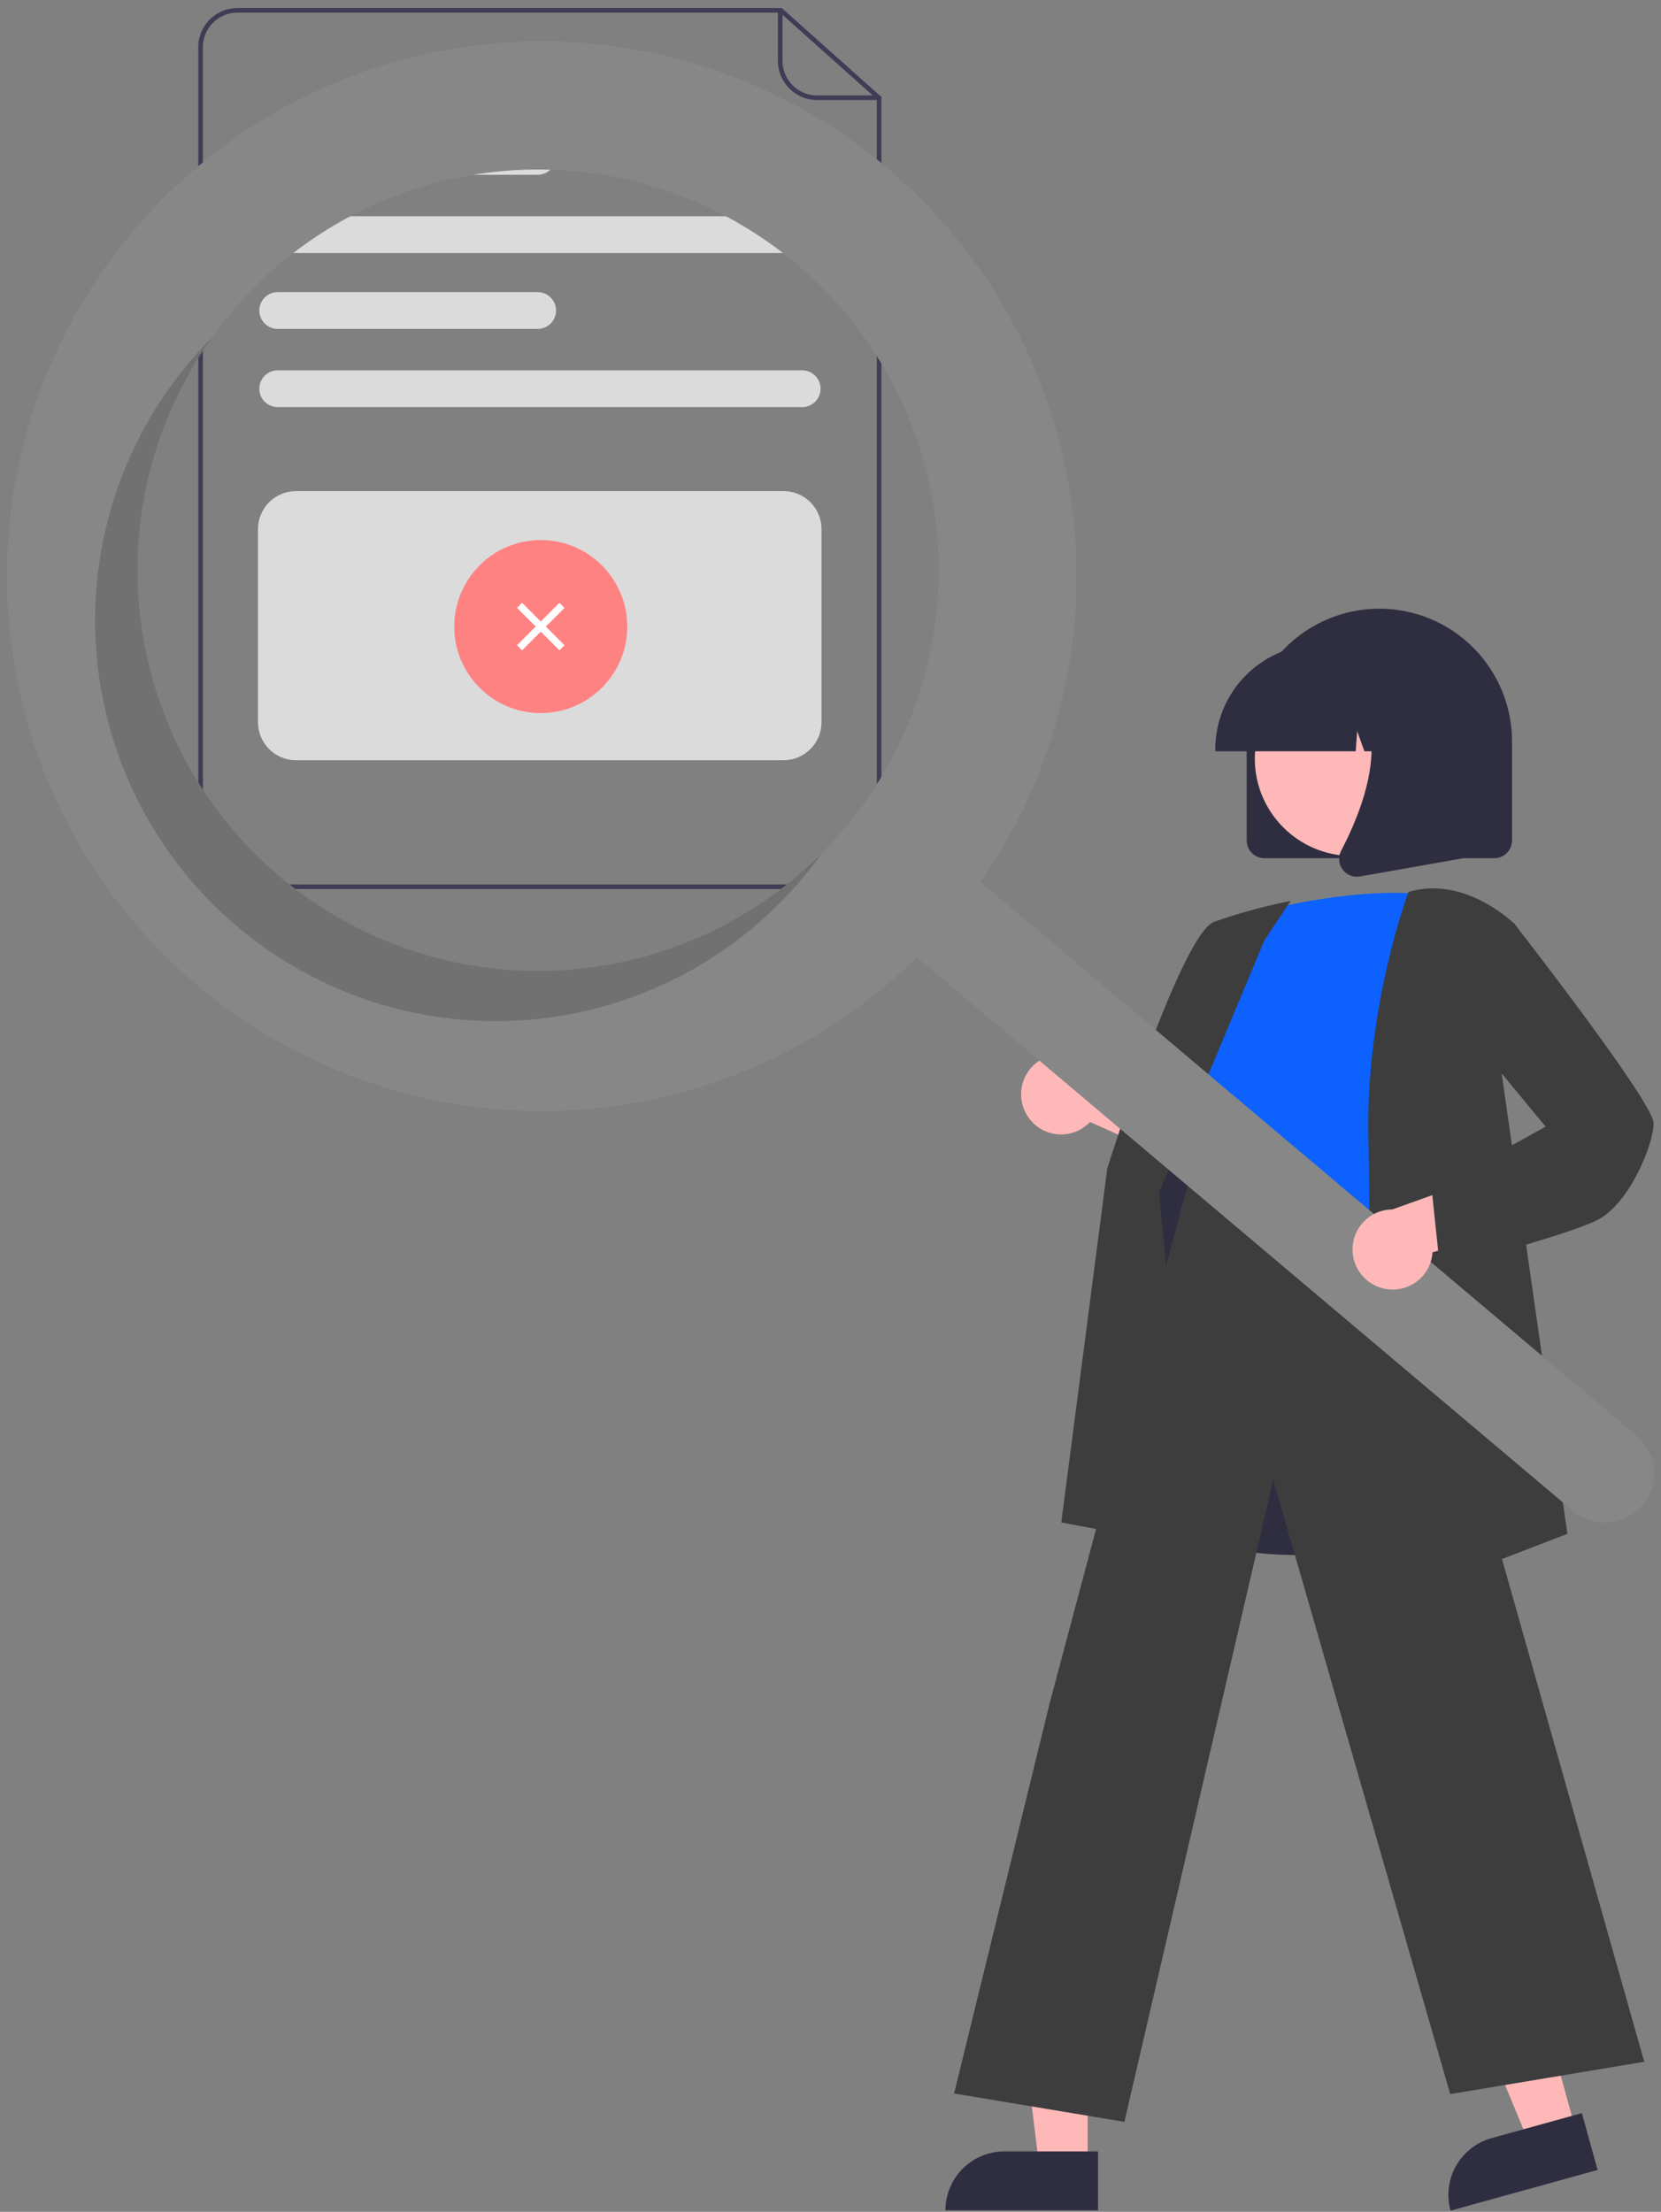 <svg width="181" height="241" viewBox="0 0 181 241" fill="none" xmlns="http://www.w3.org/2000/svg">
<rect x="0" y="0" width="181" height="241" fill="#808080" stroke="none"/>
<path d="M23.647 1.501C23.024 1.881 22.509 2.415 22.152 3.051C21.794 3.688 21.607 4.405 21.607 5.135V5.762H22.108V5.135C22.109 4.306 22.383 3.501 22.888 2.844C23.394 2.186 24.102 1.714 24.902 1.501H23.647ZM85.19 0.874H25.867C24.738 0.875 23.655 1.325 22.856 2.123C22.057 2.922 21.608 4.005 21.607 5.135V92.61C21.608 93.739 22.058 94.822 22.856 95.621C23.655 96.42 24.738 96.869 25.867 96.871H91.787C92.916 96.869 93.999 96.42 94.798 95.621C95.597 94.822 96.046 93.739 96.048 92.61V10.569L85.19 0.874ZM95.546 92.61C95.545 93.606 95.149 94.562 94.444 95.267C93.739 95.972 92.784 96.368 91.787 96.37H25.867C24.871 96.368 23.915 95.972 23.21 95.267C22.505 94.562 22.109 93.606 22.108 92.61L22.108 5.135C22.109 4.306 22.383 3.501 22.888 2.844C23.394 2.186 24.102 1.714 24.902 1.501C25.217 1.417 25.542 1.375 25.867 1.375H84.999L95.546 10.792V92.61ZM23.647 1.501C23.024 1.881 22.509 2.415 22.152 3.051C21.794 3.688 21.607 4.405 21.607 5.135V5.762H22.108V5.135C22.109 4.306 22.383 3.501 22.888 2.844C23.394 2.186 24.102 1.714 24.902 1.501H23.647Z" fill="#3F3D56"/>
<path d="M95.797 10.9H89.03C87.9 10.899 86.817 10.449 86.019 9.65C85.22 8.852 84.77 7.768 84.769 6.639V1.125C84.769 1.058 84.796 0.994 84.843 0.947C84.889 0.9 84.953 0.874 85.02 0.874C85.086 0.874 85.15 0.9 85.197 0.947C85.244 0.994 85.27 1.058 85.27 1.125V6.639C85.272 7.636 85.668 8.591 86.373 9.296C87.078 10.001 88.033 10.397 89.03 10.398H95.797C95.864 10.398 95.928 10.425 95.975 10.472C96.022 10.519 96.048 10.583 96.048 10.649C96.048 10.716 96.022 10.779 95.975 10.826C95.928 10.873 95.864 10.9 95.797 10.9Z" fill="#3F3D56"/>
<path d="M87.411 27.568H30.264C29.733 27.568 29.223 27.356 28.847 26.98C28.471 26.604 28.259 26.094 28.259 25.562C28.259 25.031 28.471 24.521 28.847 24.145C29.223 23.769 29.733 23.557 30.264 23.557H87.411C87.943 23.557 88.453 23.769 88.829 24.145C89.205 24.521 89.416 25.031 89.416 25.562C89.416 26.094 89.205 26.604 88.829 26.98C88.453 27.356 87.943 27.568 87.411 27.568Z" fill="#DBDBDB"/>
<path d="M58.587 19.046H30.264C29.733 19.046 29.223 18.834 28.847 18.458C28.471 18.082 28.259 17.572 28.259 17.041C28.259 16.509 28.471 15.999 28.847 15.623C29.223 15.247 29.733 15.035 30.264 15.035H58.587C59.119 15.035 59.629 15.247 60.005 15.623C60.381 15.999 60.592 16.509 60.592 17.041C60.592 17.572 60.381 18.082 60.005 18.458C59.629 18.834 59.119 19.046 58.587 19.046Z" fill="#DBDBDB"/>
<path d="M87.411 44.361H30.264C29.733 44.361 29.223 44.15 28.847 43.773C28.471 43.398 28.259 42.887 28.259 42.356C28.259 41.824 28.471 41.314 28.847 40.938C29.223 40.562 29.733 40.35 30.264 40.35H87.411C87.943 40.35 88.453 40.562 88.829 40.938C89.205 41.314 89.416 41.824 89.416 42.356C89.416 42.887 89.205 43.398 88.829 43.773C88.453 44.15 87.943 44.361 87.411 44.361Z" fill="#DBDBDB"/>
<path d="M58.587 35.839H30.264C29.733 35.839 29.223 35.628 28.847 35.252C28.471 34.876 28.259 34.365 28.259 33.834C28.259 33.302 28.471 32.792 28.847 32.416C29.223 32.04 29.733 31.828 30.264 31.828H58.587C59.119 31.828 59.629 32.04 60.005 32.416C60.381 32.792 60.592 33.302 60.592 33.834C60.592 34.365 60.381 34.876 60.005 35.252C59.629 35.628 59.119 35.839 58.587 35.839Z" fill="#DBDBDB"/>
<path d="M85.385 82.835H32.249C31.152 82.833 30.101 82.397 29.326 81.622C28.551 80.847 28.114 79.796 28.113 78.699V57.645C28.114 56.548 28.551 55.497 29.326 54.722C30.101 53.947 31.152 53.511 32.249 53.509H85.385C86.482 53.511 87.533 53.947 88.308 54.722C89.084 55.497 89.52 56.548 89.521 57.645V78.699C89.52 79.796 89.084 80.847 88.308 81.622C87.533 82.397 86.482 82.833 85.385 82.835Z" fill="#DBDBDB"/>
<path d="M58.925 77.697C64.131 77.697 68.352 73.476 68.352 68.27C68.352 63.064 64.131 58.844 58.925 58.844C53.719 58.844 49.499 63.064 49.499 68.27C49.499 73.476 53.719 77.697 58.925 77.697Z" fill="#FF8282"/>
<path d="M56.891 65.682L56.338 66.234L60.963 70.859L61.515 70.307L56.891 65.682Z" fill="white"/>
<path d="M61.515 66.234L60.963 65.681L56.338 70.306L56.89 70.858L61.515 66.234Z" fill="white"/>
<path d="M135.85 91.572V80.781C135.85 76.946 137.373 73.268 140.085 70.556C142.797 67.844 146.474 66.321 150.309 66.321C154.144 66.321 157.821 67.844 160.533 70.556C163.244 73.268 164.768 76.946 164.768 80.781V91.572C164.767 92.087 164.562 92.581 164.198 92.945C163.834 93.309 163.34 93.514 162.825 93.514H137.792C137.277 93.514 136.784 93.309 136.42 92.945C136.055 92.581 135.851 92.087 135.85 91.572Z" fill="#2F2E41"/>
<path d="M171.69 232.003L166.59 233.415L158.719 214.415L166.246 212.332L171.69 232.003Z" fill="#FFB8B8"/>
<path d="M162.543 232.967L172.378 230.245L174.091 236.438L158.064 240.874C157.839 240.061 157.776 239.211 157.879 238.374C157.983 237.536 158.25 236.727 158.666 235.993C159.082 235.259 159.638 234.613 160.303 234.094C160.968 233.575 161.729 233.192 162.543 232.967V232.967Z" fill="#2F2E41"/>
<path d="M118.521 235.927H113.23L110.712 215.515H118.522L118.521 235.927Z" fill="#FFB8B8"/>
<path d="M109.449 234.416H119.654V240.842H103.024C103.024 239.998 103.19 239.163 103.513 238.383C103.836 237.603 104.309 236.895 104.906 236.298C105.502 235.702 106.211 235.228 106.99 234.905C107.77 234.582 108.605 234.416 109.449 234.416V234.416Z" fill="#2F2E41"/>
<path d="M112.141 121.854C112.518 122.364 113.003 122.785 113.561 123.087C114.119 123.389 114.737 123.565 115.37 123.603C116.003 123.641 116.637 123.539 117.227 123.305C117.817 123.072 118.348 122.711 118.784 122.25L132.85 128.577L131.571 120.664L118.409 115.869C117.586 115.189 116.541 114.834 115.474 114.872C114.406 114.911 113.39 115.339 112.617 116.077C111.844 116.815 111.369 117.81 111.281 118.875C111.194 119.94 111.499 121 112.141 121.854H112.141Z" fill="#FFB8B8"/>
<path d="M141.367 169.439C136.948 169.439 132.373 168.78 128.527 166.822C126.486 165.803 124.677 164.374 123.213 162.624C121.75 160.873 120.663 158.84 120.021 156.65C118.017 150.305 120.544 144.072 122.987 138.044C124.501 134.309 125.931 130.781 126.302 127.303L126.431 126.069C127.009 120.523 127.508 115.734 130.271 113.938C131.703 113.006 133.629 112.953 136.159 113.775L159.916 121.493L159.043 166.595L158.898 166.644C158.774 166.686 150.399 169.439 141.367 169.439Z" fill="#2F2E41"/>
<path d="M135.741 99.734C135.741 99.734 147.395 96.281 156.458 97.576C156.458 97.576 151.279 126.064 153.006 135.56C154.732 145.056 123.009 139.229 129.483 130.165L131.641 119.374C131.641 119.374 127.325 115.057 131.21 109.877L135.741 99.734Z" fill="#0C61FF"/>
<path d="M130.011 168.581L115.648 165.888L120.663 127.296C121 126.219 128.767 101.768 132.295 100.445C134.857 99.543 137.476 98.815 140.136 98.266L140.647 98.164L137.767 102.484L126.302 129.96L130.011 168.581Z" fill="#3D3D3D"/>
<path d="M122.527 231.198L103.97 228.105L114.384 185.578L129.88 127.419L130.033 128.452C130.045 128.529 131.492 136.127 152.973 132.756L153.162 132.726L153.214 132.91L179.176 224.65L158.031 228.174L138.746 161.241L122.527 231.198Z" fill="#3D3D3D"/>
<path d="M148.248 175.805L148.259 175.478C148.272 175.116 149.549 139.06 149.122 124.559C148.694 110.008 153.405 97.408 153.452 97.282L153.491 97.181L153.595 97.151C159.689 95.41 164.976 100.607 165.028 100.659L165.103 100.734L163.367 115.054L170.798 167.128L148.248 175.805Z" fill="#3D3D3D"/>
<path d="M147.337 93.261C153.192 93.261 157.938 88.515 157.938 82.659C157.938 76.805 153.192 72.058 147.337 72.058C141.483 72.058 136.737 76.805 136.737 82.659C136.737 88.515 141.483 93.261 147.337 93.261Z" fill="#FFB8B8"/>
<path d="M132.427 81.643C132.431 78.611 133.637 75.703 135.781 73.559C137.925 71.415 140.832 70.208 143.865 70.205H146.023C149.055 70.208 151.962 71.415 154.107 73.559C156.251 75.703 157.457 78.611 157.46 81.643V81.859H152.9L151.344 77.503L151.033 81.859H148.676L147.891 79.661L147.734 81.859H132.427V81.643Z" fill="#2F2E41"/>
<path d="M146.295 94.727C146.081 94.437 145.953 94.092 145.926 93.733C145.899 93.373 145.975 93.014 146.143 92.695C148.43 88.345 151.632 80.307 147.382 75.35L147.076 74.993H159.415V93.519L148.206 95.497C148.093 95.517 147.978 95.528 147.863 95.528C147.557 95.528 147.255 95.455 146.982 95.316C146.71 95.177 146.474 94.975 146.295 94.727Z" fill="#2F2E41"/>
<path d="M96.617 18.238C87.983 10.952 77.418 6.333 66.207 4.942C54.996 3.552 43.623 5.45 33.471 10.407C23.319 15.363 14.826 23.163 9.027 32.858C3.227 42.554 0.37 53.726 0.803 65.015C1.237 76.305 4.942 87.225 11.468 96.447C17.994 105.669 27.059 112.795 37.561 116.958C48.063 121.122 59.548 122.142 70.62 119.897C81.691 117.651 91.871 112.235 99.921 104.308L171.403 164.629C172.491 165.549 173.899 165.999 175.318 165.88C176.737 165.761 178.051 165.083 178.971 163.996C179.89 162.908 180.34 161.499 180.221 160.08C180.102 158.661 179.425 157.347 178.337 156.427L178.329 156.42L106.847 96.099C115.151 84.18 118.705 69.59 116.813 55.187C114.921 40.784 107.718 27.607 96.617 18.238V18.238ZM92.009 90.291C86.44 96.891 79.04 101.692 70.743 104.085C62.446 106.479 53.626 106.359 45.397 103.739C37.169 101.12 29.902 96.119 24.516 89.369C19.129 82.619 15.865 74.424 15.136 65.818C14.407 57.213 16.246 48.585 20.421 41.026C24.595 33.466 30.917 27.313 38.587 23.347C46.258 19.38 54.932 17.778 63.513 18.741C72.094 19.705 80.197 23.192 86.797 28.761H86.797C91.179 32.459 94.79 36.984 97.423 42.077C100.057 47.171 101.661 52.733 102.145 58.447C102.629 64.16 101.983 69.913 100.244 75.377C98.505 80.841 95.707 85.909 92.009 90.291V90.291Z" fill="#878787"/>
<path opacity="0.3" d="M30.484 95.503C22.109 88.434 16.697 78.474 15.325 67.6C13.952 56.725 16.719 45.733 23.076 36.804C22.241 37.645 21.434 38.526 20.655 39.446C16.957 43.828 14.159 48.896 12.42 54.36C10.681 59.824 10.035 65.577 10.519 71.29C11.003 77.004 12.607 82.566 15.241 87.659C17.874 92.753 21.485 97.278 25.867 100.975C30.249 104.673 35.316 107.472 40.78 109.211C46.243 110.95 51.996 111.596 57.709 111.112C63.422 110.628 68.984 109.023 74.076 106.39C79.169 103.756 83.694 100.145 87.391 95.763C88.169 94.841 88.901 93.897 89.588 92.931C81.857 100.7 71.487 105.277 60.538 105.753C49.589 106.23 38.861 102.571 30.484 95.503V95.503Z" fill="#3D3D3D"/>
<path d="M150.74 140.388C151.356 140.539 151.998 140.552 152.621 140.428C153.243 140.304 153.83 140.045 154.341 139.669C154.853 139.293 155.275 138.81 155.58 138.253C155.884 137.696 156.062 137.079 156.102 136.446L170.964 132.32L164.923 127.053L151.736 131.778C150.668 131.781 149.638 132.176 148.841 132.888C148.045 133.6 147.537 134.579 147.414 135.64C147.291 136.702 147.562 137.771 148.175 138.646C148.788 139.521 149.701 140.141 150.74 140.388V140.388Z" fill="#FFB8B8"/>
<path d="M156.918 138.205L156.014 129.612L168.428 122.763L160.334 112.964L161.655 101.958L164.943 100.548L165.046 100.68C166.597 102.674 180.197 120.225 180.197 122.394C180.197 124.623 177.595 131.167 174.036 132.947C170.602 134.664 157.708 138.001 157.16 138.142L156.918 138.205Z" fill="#3D3D3D"/>
</svg>
